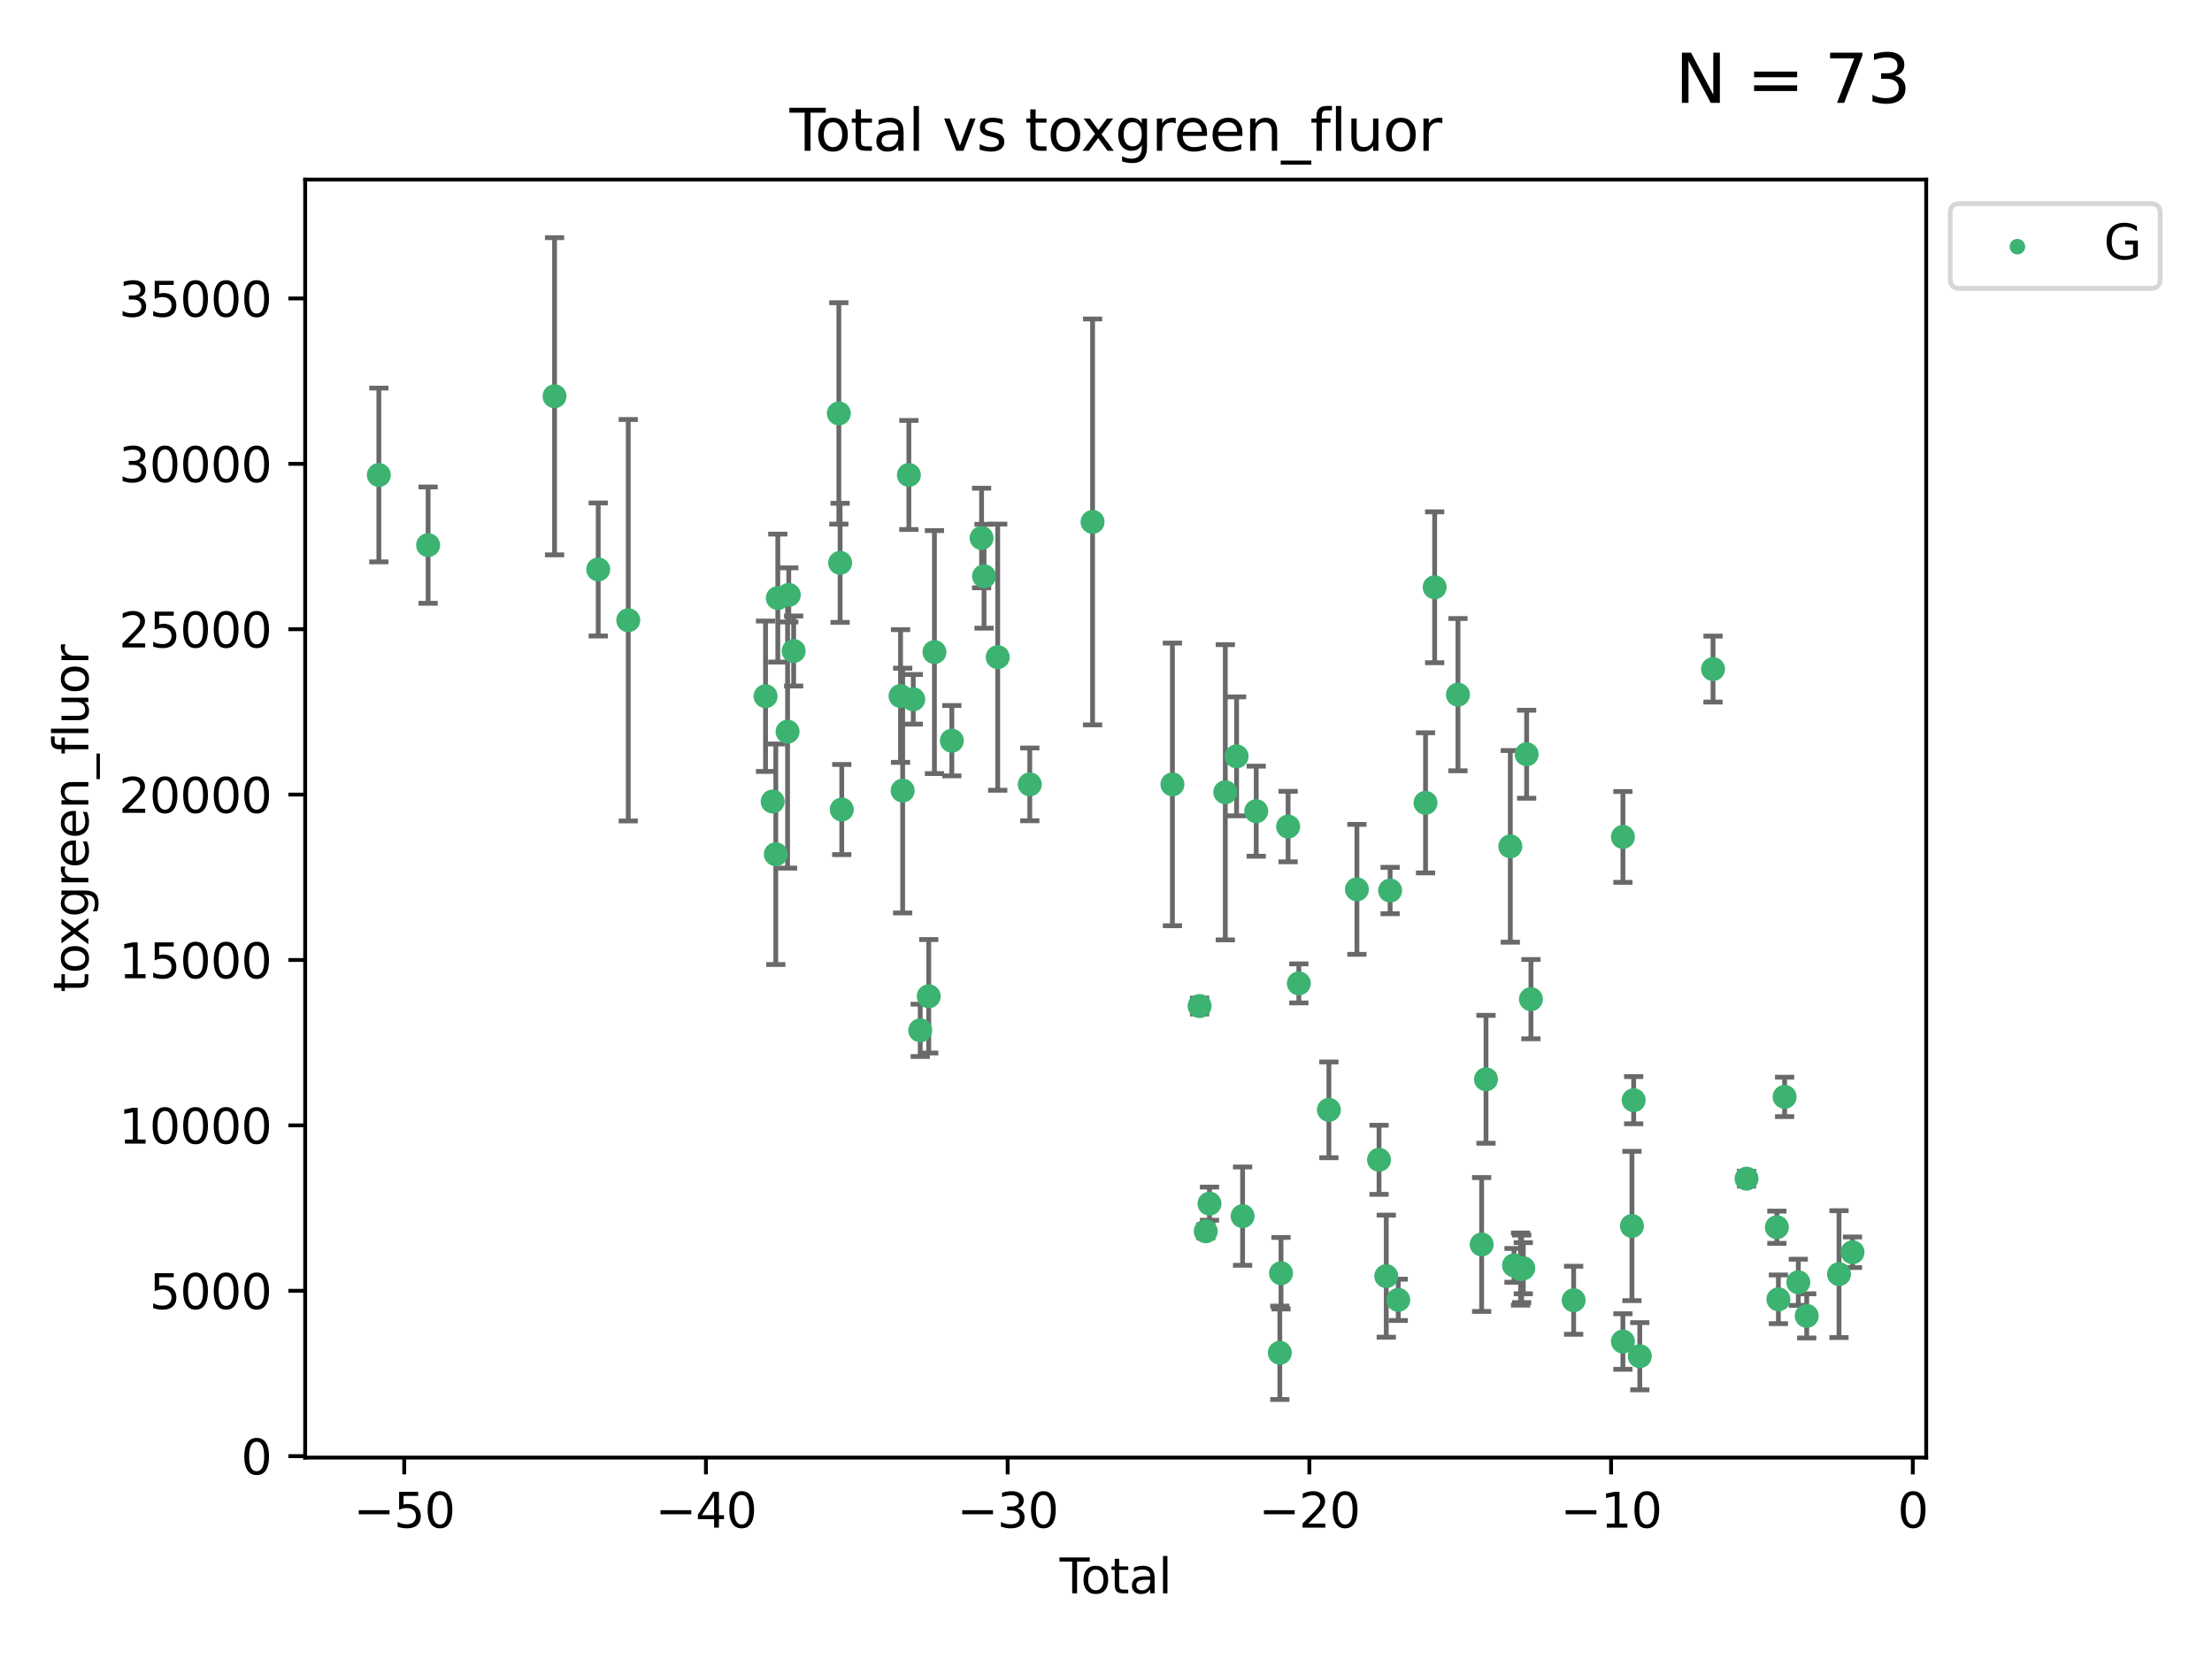 <?xml version="1.0" encoding="utf-8" standalone="no"?>
<!DOCTYPE svg PUBLIC "-//W3C//DTD SVG 1.1//EN"
  "http://www.w3.org/Graphics/SVG/1.1/DTD/svg11.dtd">
<svg xmlns:xlink="http://www.w3.org/1999/xlink" width="460.8pt" height="345.6pt" viewBox="0 0 460.8 345.6" xmlns="http://www.w3.org/2000/svg" version="1.1">
 <defs>
  <style type="text/css">*{stroke-linejoin: round; stroke-linecap: butt}</style>
 </defs>
 <g id="figure_1">
  <g id="patch_1">
   <path d="M 0 345.6 
L 460.8 345.6 
L 460.8 0 
L 0 0 
z
" style="fill: #ffffff"/>
  </g>
  <g id="axes_1">
   <g id="patch_2">
    <path d="M 63.571 303.64 
L 401.26 303.64 
L 401.26 37.411 
L 63.571 37.411 
z
" style="fill: #ffffff"/>
   </g>
   <g id="PathCollection_1">
    <defs>
     <path id="ma6a472dfe5" d="M 0 1.118 
C 0.297 1.118 0.581 1 0.791 0.791 
C 1 0.581 1.118 0.297 1.118 0 
C 1.118 -0.297 1 -0.581 0.791 -0.791 
C 0.581 -1 0.297 -1.118 0 -1.118 
C -0.297 -1.118 -0.581 -1 -0.791 -0.791 
C -1 -0.581 -1.118 -0.297 -1.118 0 
C -1.118 0.297 -1 0.581 -0.791 0.791 
C -0.581 1 -0.297 1.118 0 1.118 
z
" style="stroke: #3cb371"/>
    </defs>
    <g clip-path="url(#paa4b588c20)">
     <use xlink:href="#ma6a472dfe5" x="78.921" y="98.949" style="fill: #3cb371; stroke: #3cb371"/>
     <use xlink:href="#ma6a472dfe5" x="89.183" y="113.56" style="fill: #3cb371; stroke: #3cb371"/>
     <use xlink:href="#ma6a472dfe5" x="115.523" y="82.547" style="fill: #3cb371; stroke: #3cb371"/>
     <use xlink:href="#ma6a472dfe5" x="124.62" y="118.629" style="fill: #3cb371; stroke: #3cb371"/>
     <use xlink:href="#ma6a472dfe5" x="130.877" y="129.208" style="fill: #3cb371; stroke: #3cb371"/>
     <use xlink:href="#ma6a472dfe5" x="159.48" y="145.038" style="fill: #3cb371; stroke: #3cb371"/>
     <use xlink:href="#ma6a472dfe5" x="160.961" y="166.967" style="fill: #3cb371; stroke: #3cb371"/>
     <use xlink:href="#ma6a472dfe5" x="161.613" y="177.955" style="fill: #3cb371; stroke: #3cb371"/>
     <use xlink:href="#ma6a472dfe5" x="162.033" y="124.589" style="fill: #3cb371; stroke: #3cb371"/>
     <use xlink:href="#ma6a472dfe5" x="164.069" y="152.417" style="fill: #3cb371; stroke: #3cb371"/>
     <use xlink:href="#ma6a472dfe5" x="164.316" y="123.926" style="fill: #3cb371; stroke: #3cb371"/>
     <use xlink:href="#ma6a472dfe5" x="165.332" y="135.616" style="fill: #3cb371; stroke: #3cb371"/>
     <use xlink:href="#ma6a472dfe5" x="174.746" y="86.12" style="fill: #3cb371; stroke: #3cb371"/>
     <use xlink:href="#ma6a472dfe5" x="175.011" y="117.25" style="fill: #3cb371; stroke: #3cb371"/>
     <use xlink:href="#ma6a472dfe5" x="175.355" y="168.641" style="fill: #3cb371; stroke: #3cb371"/>
     <use xlink:href="#ma6a472dfe5" x="187.599" y="144.988" style="fill: #3cb371; stroke: #3cb371"/>
     <use xlink:href="#ma6a472dfe5" x="188.042" y="164.694" style="fill: #3cb371; stroke: #3cb371"/>
     <use xlink:href="#ma6a472dfe5" x="189.332" y="98.942" style="fill: #3cb371; stroke: #3cb371"/>
     <use xlink:href="#ma6a472dfe5" x="190.247" y="145.678" style="fill: #3cb371; stroke: #3cb371"/>
     <use xlink:href="#ma6a472dfe5" x="191.7" y="214.641" style="fill: #3cb371; stroke: #3cb371"/>
     <use xlink:href="#ma6a472dfe5" x="193.476" y="207.542" style="fill: #3cb371; stroke: #3cb371"/>
     <use xlink:href="#ma6a472dfe5" x="194.662" y="135.842" style="fill: #3cb371; stroke: #3cb371"/>
     <use xlink:href="#ma6a472dfe5" x="198.283" y="154.301" style="fill: #3cb371; stroke: #3cb371"/>
     <use xlink:href="#ma6a472dfe5" x="204.481" y="112.076" style="fill: #3cb371; stroke: #3cb371"/>
     <use xlink:href="#ma6a472dfe5" x="204.994" y="120.04" style="fill: #3cb371; stroke: #3cb371"/>
     <use xlink:href="#ma6a472dfe5" x="207.843" y="136.898" style="fill: #3cb371; stroke: #3cb371"/>
     <use xlink:href="#ma6a472dfe5" x="214.526" y="163.4" style="fill: #3cb371; stroke: #3cb371"/>
     <use xlink:href="#ma6a472dfe5" x="227.602" y="108.725" style="fill: #3cb371; stroke: #3cb371"/>
     <use xlink:href="#ma6a472dfe5" x="244.237" y="163.404" style="fill: #3cb371; stroke: #3cb371"/>
     <use xlink:href="#ma6a472dfe5" x="249.894" y="209.579" style="fill: #3cb371; stroke: #3cb371"/>
     <use xlink:href="#ma6a472dfe5" x="251.182" y="256.502" style="fill: #3cb371; stroke: #3cb371"/>
     <use xlink:href="#ma6a472dfe5" x="251.956" y="250.742" style="fill: #3cb371; stroke: #3cb371"/>
     <use xlink:href="#ma6a472dfe5" x="255.253" y="165.036" style="fill: #3cb371; stroke: #3cb371"/>
     <use xlink:href="#ma6a472dfe5" x="257.604" y="157.564" style="fill: #3cb371; stroke: #3cb371"/>
     <use xlink:href="#ma6a472dfe5" x="258.855" y="253.341" style="fill: #3cb371; stroke: #3cb371"/>
     <use xlink:href="#ma6a472dfe5" x="261.695" y="168.988" style="fill: #3cb371; stroke: #3cb371"/>
     <use xlink:href="#ma6a472dfe5" x="266.611" y="281.815" style="fill: #3cb371; stroke: #3cb371"/>
     <use xlink:href="#ma6a472dfe5" x="266.857" y="265.235" style="fill: #3cb371; stroke: #3cb371"/>
     <use xlink:href="#ma6a472dfe5" x="268.337" y="172.191" style="fill: #3cb371; stroke: #3cb371"/>
     <use xlink:href="#ma6a472dfe5" x="270.57" y="204.859" style="fill: #3cb371; stroke: #3cb371"/>
     <use xlink:href="#ma6a472dfe5" x="276.833" y="231.2" style="fill: #3cb371; stroke: #3cb371"/>
     <use xlink:href="#ma6a472dfe5" x="282.671" y="185.266" style="fill: #3cb371; stroke: #3cb371"/>
     <use xlink:href="#ma6a472dfe5" x="287.279" y="241.606" style="fill: #3cb371; stroke: #3cb371"/>
     <use xlink:href="#ma6a472dfe5" x="288.785" y="265.843" style="fill: #3cb371; stroke: #3cb371"/>
     <use xlink:href="#ma6a472dfe5" x="289.587" y="185.512" style="fill: #3cb371; stroke: #3cb371"/>
     <use xlink:href="#ma6a472dfe5" x="291.279" y="270.784" style="fill: #3cb371; stroke: #3cb371"/>
     <use xlink:href="#ma6a472dfe5" x="296.964" y="167.246" style="fill: #3cb371; stroke: #3cb371"/>
     <use xlink:href="#ma6a472dfe5" x="298.867" y="122.341" style="fill: #3cb371; stroke: #3cb371"/>
     <use xlink:href="#ma6a472dfe5" x="303.718" y="144.708" style="fill: #3cb371; stroke: #3cb371"/>
     <use xlink:href="#ma6a472dfe5" x="308.655" y="259.25" style="fill: #3cb371; stroke: #3cb371"/>
     <use xlink:href="#ma6a472dfe5" x="309.559" y="224.836" style="fill: #3cb371; stroke: #3cb371"/>
     <use xlink:href="#ma6a472dfe5" x="314.625" y="176.312" style="fill: #3cb371; stroke: #3cb371"/>
     <use xlink:href="#ma6a472dfe5" x="315.396" y="263.6" style="fill: #3cb371; stroke: #3cb371"/>
     <use xlink:href="#ma6a472dfe5" x="316.758" y="264.372" style="fill: #3cb371; stroke: #3cb371"/>
     <use xlink:href="#ma6a472dfe5" x="316.99" y="264.32" style="fill: #3cb371; stroke: #3cb371"/>
     <use xlink:href="#ma6a472dfe5" x="317.326" y="264.19" style="fill: #3cb371; stroke: #3cb371"/>
     <use xlink:href="#ma6a472dfe5" x="318.025" y="157.121" style="fill: #3cb371; stroke: #3cb371"/>
     <use xlink:href="#ma6a472dfe5" x="318.922" y="208.143" style="fill: #3cb371; stroke: #3cb371"/>
     <use xlink:href="#ma6a472dfe5" x="327.82" y="270.867" style="fill: #3cb371; stroke: #3cb371"/>
     <use xlink:href="#ma6a472dfe5" x="338.078" y="279.463" style="fill: #3cb371; stroke: #3cb371"/>
     <use xlink:href="#ma6a472dfe5" x="338.082" y="174.348" style="fill: #3cb371; stroke: #3cb371"/>
     <use xlink:href="#ma6a472dfe5" x="339.964" y="255.393" style="fill: #3cb371; stroke: #3cb371"/>
     <use xlink:href="#ma6a472dfe5" x="340.322" y="229.191" style="fill: #3cb371; stroke: #3cb371"/>
     <use xlink:href="#ma6a472dfe5" x="341.6" y="282.526" style="fill: #3cb371; stroke: #3cb371"/>
     <use xlink:href="#ma6a472dfe5" x="356.856" y="139.382" style="fill: #3cb371; stroke: #3cb371"/>
     <use xlink:href="#ma6a472dfe5" x="363.84" y="245.536" style="fill: #3cb371; stroke: #3cb371"/>
     <use xlink:href="#ma6a472dfe5" x="370.156" y="255.656" style="fill: #3cb371; stroke: #3cb371"/>
     <use xlink:href="#ma6a472dfe5" x="370.471" y="270.67" style="fill: #3cb371; stroke: #3cb371"/>
     <use xlink:href="#ma6a472dfe5" x="371.768" y="228.499" style="fill: #3cb371; stroke: #3cb371"/>
     <use xlink:href="#ma6a472dfe5" x="374.62" y="267.13" style="fill: #3cb371; stroke: #3cb371"/>
     <use xlink:href="#ma6a472dfe5" x="376.37" y="274.123" style="fill: #3cb371; stroke: #3cb371"/>
     <use xlink:href="#ma6a472dfe5" x="383.098" y="265.424" style="fill: #3cb371; stroke: #3cb371"/>
     <use xlink:href="#ma6a472dfe5" x="385.911" y="260.867" style="fill: #3cb371; stroke: #3cb371"/>
    </g>
   </g>
   <g id="matplotlib.axis_1">
    <g id="xtick_1">
     <g id="line2d_1">
      <defs>
       <path id="m37538dc071" d="M 0 0 
L 0 3.5 
" style="stroke: #000000; stroke-width: 0.8"/>
      </defs>
      <g>
       <use xlink:href="#m37538dc071" x="84.21" y="303.64" style="stroke: #000000; stroke-width: 0.8"/>
      </g>
     </g>
     <g id="text_1">
      <!-- −50 -->
      <g transform="translate(73.658 318.238)scale(0.1 -0.1)">
       <defs>
        <path id="DejaVuSans-2212" d="M 678 2272 
L 4684 2272 
L 4684 1741 
L 678 1741 
L 678 2272 
z
" transform="scale(0.016)"/>
        <path id="DejaVuSans-35" d="M 691 4666 
L 3169 4666 
L 3169 4134 
L 1269 4134 
L 1269 2991 
Q 1406 3038 1543 3061 
Q 1681 3084 1819 3084 
Q 2600 3084 3056 2656 
Q 3513 2228 3513 1497 
Q 3513 744 3044 326 
Q 2575 -91 1722 -91 
Q 1428 -91 1123 -41 
Q 819 9 494 109 
L 494 744 
Q 775 591 1075 516 
Q 1375 441 1709 441 
Q 2250 441 2565 725 
Q 2881 1009 2881 1497 
Q 2881 1984 2565 2268 
Q 2250 2553 1709 2553 
Q 1456 2553 1204 2497 
Q 953 2441 691 2322 
L 691 4666 
z
" transform="scale(0.016)"/>
        <path id="DejaVuSans-30" d="M 2034 4250 
Q 1547 4250 1301 3770 
Q 1056 3291 1056 2328 
Q 1056 1369 1301 889 
Q 1547 409 2034 409 
Q 2525 409 2770 889 
Q 3016 1369 3016 2328 
Q 3016 3291 2770 3770 
Q 2525 4250 2034 4250 
z
M 2034 4750 
Q 2819 4750 3233 4129 
Q 3647 3509 3647 2328 
Q 3647 1150 3233 529 
Q 2819 -91 2034 -91 
Q 1250 -91 836 529 
Q 422 1150 422 2328 
Q 422 3509 836 4129 
Q 1250 4750 2034 4750 
z
" transform="scale(0.016)"/>
       </defs>
       <use xlink:href="#DejaVuSans-2212"/>
       <use xlink:href="#DejaVuSans-35" x="83.789"/>
       <use xlink:href="#DejaVuSans-30" x="147.412"/>
      </g>
     </g>
    </g>
    <g id="xtick_2">
     <g id="line2d_2">
      <g>
       <use xlink:href="#m37538dc071" x="147.062" y="303.64" style="stroke: #000000; stroke-width: 0.8"/>
      </g>
     </g>
     <g id="text_2">
      <!-- −40 -->
      <g transform="translate(136.51 318.238)scale(0.1 -0.1)">
       <defs>
        <path id="DejaVuSans-34" d="M 2419 4116 
L 825 1625 
L 2419 1625 
L 2419 4116 
z
M 2253 4666 
L 3047 4666 
L 3047 1625 
L 3713 1625 
L 3713 1100 
L 3047 1100 
L 3047 0 
L 2419 0 
L 2419 1100 
L 313 1100 
L 313 1709 
L 2253 4666 
z
" transform="scale(0.016)"/>
       </defs>
       <use xlink:href="#DejaVuSans-2212"/>
       <use xlink:href="#DejaVuSans-34" x="83.789"/>
       <use xlink:href="#DejaVuSans-30" x="147.412"/>
      </g>
     </g>
    </g>
    <g id="xtick_3">
     <g id="line2d_3">
      <g>
       <use xlink:href="#m37538dc071" x="209.914" y="303.64" style="stroke: #000000; stroke-width: 0.8"/>
      </g>
     </g>
     <g id="text_3">
      <!-- −30 -->
      <g transform="translate(199.362 318.238)scale(0.1 -0.1)">
       <defs>
        <path id="DejaVuSans-33" d="M 2597 2516 
Q 3050 2419 3304 2112 
Q 3559 1806 3559 1356 
Q 3559 666 3084 287 
Q 2609 -91 1734 -91 
Q 1441 -91 1130 -33 
Q 819 25 488 141 
L 488 750 
Q 750 597 1062 519 
Q 1375 441 1716 441 
Q 2309 441 2620 675 
Q 2931 909 2931 1356 
Q 2931 1769 2642 2001 
Q 2353 2234 1838 2234 
L 1294 2234 
L 1294 2753 
L 1863 2753 
Q 2328 2753 2575 2939 
Q 2822 3125 2822 3475 
Q 2822 3834 2567 4026 
Q 2313 4219 1838 4219 
Q 1578 4219 1281 4162 
Q 984 4106 628 3988 
L 628 4550 
Q 988 4650 1302 4700 
Q 1616 4750 1894 4750 
Q 2613 4750 3031 4423 
Q 3450 4097 3450 3541 
Q 3450 3153 3228 2886 
Q 3006 2619 2597 2516 
z
" transform="scale(0.016)"/>
       </defs>
       <use xlink:href="#DejaVuSans-2212"/>
       <use xlink:href="#DejaVuSans-33" x="83.789"/>
       <use xlink:href="#DejaVuSans-30" x="147.412"/>
      </g>
     </g>
    </g>
    <g id="xtick_4">
     <g id="line2d_4">
      <g>
       <use xlink:href="#m37538dc071" x="272.766" y="303.64" style="stroke: #000000; stroke-width: 0.8"/>
      </g>
     </g>
     <g id="text_4">
      <!-- −20 -->
      <g transform="translate(262.214 318.238)scale(0.1 -0.1)">
       <defs>
        <path id="DejaVuSans-32" d="M 1228 531 
L 3431 531 
L 3431 0 
L 469 0 
L 469 531 
Q 828 903 1448 1529 
Q 2069 2156 2228 2338 
Q 2531 2678 2651 2914 
Q 2772 3150 2772 3378 
Q 2772 3750 2511 3984 
Q 2250 4219 1831 4219 
Q 1534 4219 1204 4116 
Q 875 4013 500 3803 
L 500 4441 
Q 881 4594 1212 4672 
Q 1544 4750 1819 4750 
Q 2544 4750 2975 4387 
Q 3406 4025 3406 3419 
Q 3406 3131 3298 2873 
Q 3191 2616 2906 2266 
Q 2828 2175 2409 1742 
Q 1991 1309 1228 531 
z
" transform="scale(0.016)"/>
       </defs>
       <use xlink:href="#DejaVuSans-2212"/>
       <use xlink:href="#DejaVuSans-32" x="83.789"/>
       <use xlink:href="#DejaVuSans-30" x="147.412"/>
      </g>
     </g>
    </g>
    <g id="xtick_5">
     <g id="line2d_5">
      <g>
       <use xlink:href="#m37538dc071" x="335.618" y="303.64" style="stroke: #000000; stroke-width: 0.8"/>
      </g>
     </g>
     <g id="text_5">
      <!-- −10 -->
      <g transform="translate(325.066 318.238)scale(0.1 -0.1)">
       <defs>
        <path id="DejaVuSans-31" d="M 794 531 
L 1825 531 
L 1825 4091 
L 703 3866 
L 703 4441 
L 1819 4666 
L 2450 4666 
L 2450 531 
L 3481 531 
L 3481 0 
L 794 0 
L 794 531 
z
" transform="scale(0.016)"/>
       </defs>
       <use xlink:href="#DejaVuSans-2212"/>
       <use xlink:href="#DejaVuSans-31" x="83.789"/>
       <use xlink:href="#DejaVuSans-30" x="147.412"/>
      </g>
     </g>
    </g>
    <g id="xtick_6">
     <g id="line2d_6">
      <g>
       <use xlink:href="#m37538dc071" x="398.47" y="303.64" style="stroke: #000000; stroke-width: 0.8"/>
      </g>
     </g>
     <g id="text_6">
      <!-- 0 -->
      <g transform="translate(395.289 318.238)scale(0.1 -0.1)">
       <use xlink:href="#DejaVuSans-30"/>
      </g>
     </g>
    </g>
    <g id="text_7">
     <!-- Total -->
     <g transform="translate(220.739 331.917)scale(0.1 -0.1)">
      <defs>
       <path id="DejaVuSans-54" d="M -19 4666 
L 3928 4666 
L 3928 4134 
L 2272 4134 
L 2272 0 
L 1638 0 
L 1638 4134 
L -19 4134 
L -19 4666 
z
" transform="scale(0.016)"/>
       <path id="DejaVuSans-6f" d="M 1959 3097 
Q 1497 3097 1228 2736 
Q 959 2375 959 1747 
Q 959 1119 1226 758 
Q 1494 397 1959 397 
Q 2419 397 2687 759 
Q 2956 1122 2956 1747 
Q 2956 2369 2687 2733 
Q 2419 3097 1959 3097 
z
M 1959 3584 
Q 2709 3584 3137 3096 
Q 3566 2609 3566 1747 
Q 3566 888 3137 398 
Q 2709 -91 1959 -91 
Q 1206 -91 779 398 
Q 353 888 353 1747 
Q 353 2609 779 3096 
Q 1206 3584 1959 3584 
z
" transform="scale(0.016)"/>
       <path id="DejaVuSans-74" d="M 1172 4494 
L 1172 3500 
L 2356 3500 
L 2356 3053 
L 1172 3053 
L 1172 1153 
Q 1172 725 1289 603 
Q 1406 481 1766 481 
L 2356 481 
L 2356 0 
L 1766 0 
Q 1100 0 847 248 
Q 594 497 594 1153 
L 594 3053 
L 172 3053 
L 172 3500 
L 594 3500 
L 594 4494 
L 1172 4494 
z
" transform="scale(0.016)"/>
       <path id="DejaVuSans-61" d="M 2194 1759 
Q 1497 1759 1228 1600 
Q 959 1441 959 1056 
Q 959 750 1161 570 
Q 1363 391 1709 391 
Q 2188 391 2477 730 
Q 2766 1069 2766 1631 
L 2766 1759 
L 2194 1759 
z
M 3341 1997 
L 3341 0 
L 2766 0 
L 2766 531 
Q 2569 213 2275 61 
Q 1981 -91 1556 -91 
Q 1019 -91 701 211 
Q 384 513 384 1019 
Q 384 1609 779 1909 
Q 1175 2209 1959 2209 
L 2766 2209 
L 2766 2266 
Q 2766 2663 2505 2880 
Q 2244 3097 1772 3097 
Q 1472 3097 1187 3025 
Q 903 2953 641 2809 
L 641 3341 
Q 956 3463 1253 3523 
Q 1550 3584 1831 3584 
Q 2591 3584 2966 3190 
Q 3341 2797 3341 1997 
z
" transform="scale(0.016)"/>
       <path id="DejaVuSans-6c" d="M 603 4863 
L 1178 4863 
L 1178 0 
L 603 0 
L 603 4863 
z
" transform="scale(0.016)"/>
      </defs>
      <use xlink:href="#DejaVuSans-54"/>
      <use xlink:href="#DejaVuSans-6f" x="44.084"/>
      <use xlink:href="#DejaVuSans-74" x="105.266"/>
      <use xlink:href="#DejaVuSans-61" x="144.475"/>
      <use xlink:href="#DejaVuSans-6c" x="205.754"/>
     </g>
    </g>
   </g>
   <g id="matplotlib.axis_2">
    <g id="ytick_1">
     <g id="line2d_7">
      <defs>
       <path id="m9eed3df2b0" d="M 0 0 
L -3.5 0 
" style="stroke: #000000; stroke-width: 0.8"/>
      </defs>
      <g>
       <use xlink:href="#m9eed3df2b0" x="63.571" y="303.341" style="stroke: #000000; stroke-width: 0.8"/>
      </g>
     </g>
     <g id="text_8">
      <!-- 0 -->
      <g transform="translate(50.209 307.14)scale(0.1 -0.1)">
       <use xlink:href="#DejaVuSans-30"/>
      </g>
     </g>
    </g>
    <g id="ytick_2">
     <g id="line2d_8">
      <g>
       <use xlink:href="#m9eed3df2b0" x="63.571" y="268.888" style="stroke: #000000; stroke-width: 0.8"/>
      </g>
     </g>
     <g id="text_9">
      <!-- 5000 -->
      <g transform="translate(31.121 272.688)scale(0.1 -0.1)">
       <use xlink:href="#DejaVuSans-35"/>
       <use xlink:href="#DejaVuSans-30" x="63.623"/>
       <use xlink:href="#DejaVuSans-30" x="127.246"/>
       <use xlink:href="#DejaVuSans-30" x="190.869"/>
      </g>
     </g>
    </g>
    <g id="ytick_3">
     <g id="line2d_9">
      <g>
       <use xlink:href="#m9eed3df2b0" x="63.571" y="234.435" style="stroke: #000000; stroke-width: 0.8"/>
      </g>
     </g>
     <g id="text_10">
      <!-- 10000 -->
      <g transform="translate(24.759 238.235)scale(0.1 -0.1)">
       <use xlink:href="#DejaVuSans-31"/>
       <use xlink:href="#DejaVuSans-30" x="63.623"/>
       <use xlink:href="#DejaVuSans-30" x="127.246"/>
       <use xlink:href="#DejaVuSans-30" x="190.869"/>
       <use xlink:href="#DejaVuSans-30" x="254.492"/>
      </g>
     </g>
    </g>
    <g id="ytick_4">
     <g id="line2d_10">
      <g>
       <use xlink:href="#m9eed3df2b0" x="63.571" y="199.983" style="stroke: #000000; stroke-width: 0.8"/>
      </g>
     </g>
     <g id="text_11">
      <!-- 15000 -->
      <g transform="translate(24.759 203.782)scale(0.1 -0.1)">
       <use xlink:href="#DejaVuSans-31"/>
       <use xlink:href="#DejaVuSans-35" x="63.623"/>
       <use xlink:href="#DejaVuSans-30" x="127.246"/>
       <use xlink:href="#DejaVuSans-30" x="190.869"/>
       <use xlink:href="#DejaVuSans-30" x="254.492"/>
      </g>
     </g>
    </g>
    <g id="ytick_5">
     <g id="line2d_11">
      <g>
       <use xlink:href="#m9eed3df2b0" x="63.571" y="165.53" style="stroke: #000000; stroke-width: 0.8"/>
      </g>
     </g>
     <g id="text_12">
      <!-- 20000 -->
      <g transform="translate(24.759 169.329)scale(0.1 -0.1)">
       <use xlink:href="#DejaVuSans-32"/>
       <use xlink:href="#DejaVuSans-30" x="63.623"/>
       <use xlink:href="#DejaVuSans-30" x="127.246"/>
       <use xlink:href="#DejaVuSans-30" x="190.869"/>
       <use xlink:href="#DejaVuSans-30" x="254.492"/>
      </g>
     </g>
    </g>
    <g id="ytick_6">
     <g id="line2d_12">
      <g>
       <use xlink:href="#m9eed3df2b0" x="63.571" y="131.077" style="stroke: #000000; stroke-width: 0.8"/>
      </g>
     </g>
     <g id="text_13">
      <!-- 25000 -->
      <g transform="translate(24.759 134.876)scale(0.1 -0.1)">
       <use xlink:href="#DejaVuSans-32"/>
       <use xlink:href="#DejaVuSans-35" x="63.623"/>
       <use xlink:href="#DejaVuSans-30" x="127.246"/>
       <use xlink:href="#DejaVuSans-30" x="190.869"/>
       <use xlink:href="#DejaVuSans-30" x="254.492"/>
      </g>
     </g>
    </g>
    <g id="ytick_7">
     <g id="line2d_13">
      <g>
       <use xlink:href="#m9eed3df2b0" x="63.571" y="96.624" style="stroke: #000000; stroke-width: 0.8"/>
      </g>
     </g>
     <g id="text_14">
      <!-- 30000 -->
      <g transform="translate(24.759 100.423)scale(0.1 -0.1)">
       <use xlink:href="#DejaVuSans-33"/>
       <use xlink:href="#DejaVuSans-30" x="63.623"/>
       <use xlink:href="#DejaVuSans-30" x="127.246"/>
       <use xlink:href="#DejaVuSans-30" x="190.869"/>
       <use xlink:href="#DejaVuSans-30" x="254.492"/>
      </g>
     </g>
    </g>
    <g id="ytick_8">
     <g id="line2d_14">
      <g>
       <use xlink:href="#m9eed3df2b0" x="63.571" y="62.171" style="stroke: #000000; stroke-width: 0.8"/>
      </g>
     </g>
     <g id="text_15">
      <!-- 35000 -->
      <g transform="translate(24.759 65.97)scale(0.1 -0.1)">
       <use xlink:href="#DejaVuSans-33"/>
       <use xlink:href="#DejaVuSans-35" x="63.623"/>
       <use xlink:href="#DejaVuSans-30" x="127.246"/>
       <use xlink:href="#DejaVuSans-30" x="190.869"/>
       <use xlink:href="#DejaVuSans-30" x="254.492"/>
      </g>
     </g>
    </g>
    <g id="text_16">
     <!-- toxgreen_fluor -->
     <g transform="translate(18.401 206.72)rotate(-90)scale(0.1 -0.1)">
      <defs>
       <path id="DejaVuSans-78" d="M 3513 3500 
L 2247 1797 
L 3578 0 
L 2900 0 
L 1881 1375 
L 863 0 
L 184 0 
L 1544 1831 
L 300 3500 
L 978 3500 
L 1906 2253 
L 2834 3500 
L 3513 3500 
z
" transform="scale(0.016)"/>
       <path id="DejaVuSans-67" d="M 2906 1791 
Q 2906 2416 2648 2759 
Q 2391 3103 1925 3103 
Q 1463 3103 1205 2759 
Q 947 2416 947 1791 
Q 947 1169 1205 825 
Q 1463 481 1925 481 
Q 2391 481 2648 825 
Q 2906 1169 2906 1791 
z
M 3481 434 
Q 3481 -459 3084 -895 
Q 2688 -1331 1869 -1331 
Q 1566 -1331 1297 -1286 
Q 1028 -1241 775 -1147 
L 775 -588 
Q 1028 -725 1275 -790 
Q 1522 -856 1778 -856 
Q 2344 -856 2625 -561 
Q 2906 -266 2906 331 
L 2906 616 
Q 2728 306 2450 153 
Q 2172 0 1784 0 
Q 1141 0 747 490 
Q 353 981 353 1791 
Q 353 2603 747 3093 
Q 1141 3584 1784 3584 
Q 2172 3584 2450 3431 
Q 2728 3278 2906 2969 
L 2906 3500 
L 3481 3500 
L 3481 434 
z
" transform="scale(0.016)"/>
       <path id="DejaVuSans-72" d="M 2631 2963 
Q 2534 3019 2420 3045 
Q 2306 3072 2169 3072 
Q 1681 3072 1420 2755 
Q 1159 2438 1159 1844 
L 1159 0 
L 581 0 
L 581 3500 
L 1159 3500 
L 1159 2956 
Q 1341 3275 1631 3429 
Q 1922 3584 2338 3584 
Q 2397 3584 2469 3576 
Q 2541 3569 2628 3553 
L 2631 2963 
z
" transform="scale(0.016)"/>
       <path id="DejaVuSans-65" d="M 3597 1894 
L 3597 1613 
L 953 1613 
Q 991 1019 1311 708 
Q 1631 397 2203 397 
Q 2534 397 2845 478 
Q 3156 559 3463 722 
L 3463 178 
Q 3153 47 2828 -22 
Q 2503 -91 2169 -91 
Q 1331 -91 842 396 
Q 353 884 353 1716 
Q 353 2575 817 3079 
Q 1281 3584 2069 3584 
Q 2775 3584 3186 3129 
Q 3597 2675 3597 1894 
z
M 3022 2063 
Q 3016 2534 2758 2815 
Q 2500 3097 2075 3097 
Q 1594 3097 1305 2825 
Q 1016 2553 972 2059 
L 3022 2063 
z
" transform="scale(0.016)"/>
       <path id="DejaVuSans-6e" d="M 3513 2113 
L 3513 0 
L 2938 0 
L 2938 2094 
Q 2938 2591 2744 2837 
Q 2550 3084 2163 3084 
Q 1697 3084 1428 2787 
Q 1159 2491 1159 1978 
L 1159 0 
L 581 0 
L 581 3500 
L 1159 3500 
L 1159 2956 
Q 1366 3272 1645 3428 
Q 1925 3584 2291 3584 
Q 2894 3584 3203 3211 
Q 3513 2838 3513 2113 
z
" transform="scale(0.016)"/>
       <path id="DejaVuSans-5f" d="M 3263 -1063 
L 3263 -1509 
L -63 -1509 
L -63 -1063 
L 3263 -1063 
z
" transform="scale(0.016)"/>
       <path id="DejaVuSans-66" d="M 2375 4863 
L 2375 4384 
L 1825 4384 
Q 1516 4384 1395 4259 
Q 1275 4134 1275 3809 
L 1275 3500 
L 2222 3500 
L 2222 3053 
L 1275 3053 
L 1275 0 
L 697 0 
L 697 3053 
L 147 3053 
L 147 3500 
L 697 3500 
L 697 3744 
Q 697 4328 969 4595 
Q 1241 4863 1831 4863 
L 2375 4863 
z
" transform="scale(0.016)"/>
       <path id="DejaVuSans-75" d="M 544 1381 
L 544 3500 
L 1119 3500 
L 1119 1403 
Q 1119 906 1312 657 
Q 1506 409 1894 409 
Q 2359 409 2629 706 
Q 2900 1003 2900 1516 
L 2900 3500 
L 3475 3500 
L 3475 0 
L 2900 0 
L 2900 538 
Q 2691 219 2414 64 
Q 2138 -91 1772 -91 
Q 1169 -91 856 284 
Q 544 659 544 1381 
z
M 1991 3584 
L 1991 3584 
z
" transform="scale(0.016)"/>
      </defs>
      <use xlink:href="#DejaVuSans-74"/>
      <use xlink:href="#DejaVuSans-6f" x="39.209"/>
      <use xlink:href="#DejaVuSans-78" x="97.266"/>
      <use xlink:href="#DejaVuSans-67" x="156.445"/>
      <use xlink:href="#DejaVuSans-72" x="219.922"/>
      <use xlink:href="#DejaVuSans-65" x="258.785"/>
      <use xlink:href="#DejaVuSans-65" x="320.309"/>
      <use xlink:href="#DejaVuSans-6e" x="381.832"/>
      <use xlink:href="#DejaVuSans-5f" x="445.211"/>
      <use xlink:href="#DejaVuSans-66" x="495.211"/>
      <use xlink:href="#DejaVuSans-6c" x="530.416"/>
      <use xlink:href="#DejaVuSans-75" x="558.199"/>
      <use xlink:href="#DejaVuSans-6f" x="621.578"/>
      <use xlink:href="#DejaVuSans-72" x="682.76"/>
     </g>
    </g>
   </g>
   <g id="LineCollection_1">
    <path d="M 78.921 117.052 
L 78.921 80.847 
" clip-path="url(#paa4b588c20)" style="fill: none; stroke: #696969"/>
    <path d="M 89.183 125.678 
L 89.183 101.441 
" clip-path="url(#paa4b588c20)" style="fill: none; stroke: #696969"/>
    <path d="M 115.523 115.582 
L 115.523 49.513 
" clip-path="url(#paa4b588c20)" style="fill: none; stroke: #696969"/>
    <path d="M 124.62 132.488 
L 124.62 104.77 
" clip-path="url(#paa4b588c20)" style="fill: none; stroke: #696969"/>
    <path d="M 130.877 171.022 
L 130.877 87.393 
" clip-path="url(#paa4b588c20)" style="fill: none; stroke: #696969"/>
    <path d="M 159.48 160.703 
L 159.48 129.373 
" clip-path="url(#paa4b588c20)" style="fill: none; stroke: #696969"/>
    <path d="M 160.961 167.437 
L 160.961 166.496 
" clip-path="url(#paa4b588c20)" style="fill: none; stroke: #696969"/>
    <path d="M 161.613 200.926 
L 161.613 154.985 
" clip-path="url(#paa4b588c20)" style="fill: none; stroke: #696969"/>
    <path d="M 162.033 137.919 
L 162.033 111.259 
" clip-path="url(#paa4b588c20)" style="fill: none; stroke: #696969"/>
    <path d="M 164.069 180.843 
L 164.069 123.991 
" clip-path="url(#paa4b588c20)" style="fill: none; stroke: #696969"/>
    <path d="M 164.316 129.559 
L 164.316 118.293 
" clip-path="url(#paa4b588c20)" style="fill: none; stroke: #696969"/>
    <path d="M 165.332 142.911 
L 165.332 128.322 
" clip-path="url(#paa4b588c20)" style="fill: none; stroke: #696969"/>
    <path d="M 174.746 109.179 
L 174.746 63.061 
" clip-path="url(#paa4b588c20)" style="fill: none; stroke: #696969"/>
    <path d="M 175.011 129.66 
L 175.011 104.841 
" clip-path="url(#paa4b588c20)" style="fill: none; stroke: #696969"/>
    <path d="M 175.355 178.03 
L 175.355 159.253 
" clip-path="url(#paa4b588c20)" style="fill: none; stroke: #696969"/>
    <path d="M 187.599 158.809 
L 187.599 131.167 
" clip-path="url(#paa4b588c20)" style="fill: none; stroke: #696969"/>
    <path d="M 188.042 190.191 
L 188.042 139.197 
" clip-path="url(#paa4b588c20)" style="fill: none; stroke: #696969"/>
    <path d="M 189.332 110.304 
L 189.332 87.58 
" clip-path="url(#paa4b588c20)" style="fill: none; stroke: #696969"/>
    <path d="M 190.247 150.848 
L 190.247 140.508 
" clip-path="url(#paa4b588c20)" style="fill: none; stroke: #696969"/>
    <path d="M 191.7 220.083 
L 191.7 209.199 
" clip-path="url(#paa4b588c20)" style="fill: none; stroke: #696969"/>
    <path d="M 193.476 219.359 
L 193.476 195.724 
" clip-path="url(#paa4b588c20)" style="fill: none; stroke: #696969"/>
    <path d="M 194.662 161.155 
L 194.662 110.529 
" clip-path="url(#paa4b588c20)" style="fill: none; stroke: #696969"/>
    <path d="M 198.283 161.633 
L 198.283 146.968 
" clip-path="url(#paa4b588c20)" style="fill: none; stroke: #696969"/>
    <path d="M 204.481 122.449 
L 204.481 101.704 
" clip-path="url(#paa4b588c20)" style="fill: none; stroke: #696969"/>
    <path d="M 204.994 130.858 
L 204.994 109.223 
" clip-path="url(#paa4b588c20)" style="fill: none; stroke: #696969"/>
    <path d="M 207.843 164.624 
L 207.843 109.172 
" clip-path="url(#paa4b588c20)" style="fill: none; stroke: #696969"/>
    <path d="M 214.526 170.979 
L 214.526 155.822 
" clip-path="url(#paa4b588c20)" style="fill: none; stroke: #696969"/>
    <path d="M 227.602 151.003 
L 227.602 66.447 
" clip-path="url(#paa4b588c20)" style="fill: none; stroke: #696969"/>
    <path d="M 244.237 192.846 
L 244.237 133.962 
" clip-path="url(#paa4b588c20)" style="fill: none; stroke: #696969"/>
    <path d="M 249.894 211.232 
L 249.894 207.925 
" clip-path="url(#paa4b588c20)" style="fill: none; stroke: #696969"/>
    <path d="M 251.182 257.861 
L 251.182 255.144 
" clip-path="url(#paa4b588c20)" style="fill: none; stroke: #696969"/>
    <path d="M 251.956 254.192 
L 251.956 247.291 
" clip-path="url(#paa4b588c20)" style="fill: none; stroke: #696969"/>
    <path d="M 255.253 195.787 
L 255.253 134.286 
" clip-path="url(#paa4b588c20)" style="fill: none; stroke: #696969"/>
    <path d="M 257.604 169.952 
L 257.604 145.176 
" clip-path="url(#paa4b588c20)" style="fill: none; stroke: #696969"/>
    <path d="M 258.855 263.582 
L 258.855 243.101 
" clip-path="url(#paa4b588c20)" style="fill: none; stroke: #696969"/>
    <path d="M 261.695 178.369 
L 261.695 159.606 
" clip-path="url(#paa4b588c20)" style="fill: none; stroke: #696969"/>
    <path d="M 266.611 291.539 
L 266.611 272.091 
" clip-path="url(#paa4b588c20)" style="fill: none; stroke: #696969"/>
    <path d="M 266.857 272.685 
L 266.857 257.785 
" clip-path="url(#paa4b588c20)" style="fill: none; stroke: #696969"/>
    <path d="M 268.337 179.533 
L 268.337 164.848 
" clip-path="url(#paa4b588c20)" style="fill: none; stroke: #696969"/>
    <path d="M 270.57 208.927 
L 270.57 200.791 
" clip-path="url(#paa4b588c20)" style="fill: none; stroke: #696969"/>
    <path d="M 276.833 241.175 
L 276.833 221.225 
" clip-path="url(#paa4b588c20)" style="fill: none; stroke: #696969"/>
    <path d="M 282.671 198.799 
L 282.671 171.734 
" clip-path="url(#paa4b588c20)" style="fill: none; stroke: #696969"/>
    <path d="M 287.279 248.801 
L 287.279 234.411 
" clip-path="url(#paa4b588c20)" style="fill: none; stroke: #696969"/>
    <path d="M 288.785 278.556 
L 288.785 253.131 
" clip-path="url(#paa4b588c20)" style="fill: none; stroke: #696969"/>
    <path d="M 289.587 190.339 
L 289.587 180.685 
" clip-path="url(#paa4b588c20)" style="fill: none; stroke: #696969"/>
    <path d="M 291.279 275.089 
L 291.279 266.479 
" clip-path="url(#paa4b588c20)" style="fill: none; stroke: #696969"/>
    <path d="M 296.964 181.841 
L 296.964 152.651 
" clip-path="url(#paa4b588c20)" style="fill: none; stroke: #696969"/>
    <path d="M 298.867 138.056 
L 298.867 106.625 
" clip-path="url(#paa4b588c20)" style="fill: none; stroke: #696969"/>
    <path d="M 303.718 160.567 
L 303.718 128.848 
" clip-path="url(#paa4b588c20)" style="fill: none; stroke: #696969"/>
    <path d="M 308.655 273.195 
L 308.655 245.306 
" clip-path="url(#paa4b588c20)" style="fill: none; stroke: #696969"/>
    <path d="M 309.559 238.16 
L 309.559 211.512 
" clip-path="url(#paa4b588c20)" style="fill: none; stroke: #696969"/>
    <path d="M 314.625 196.278 
L 314.625 156.347 
" clip-path="url(#paa4b588c20)" style="fill: none; stroke: #696969"/>
    <path d="M 315.396 267.116 
L 315.396 260.083 
" clip-path="url(#paa4b588c20)" style="fill: none; stroke: #696969"/>
    <path d="M 316.758 271.89 
L 316.758 256.854 
" clip-path="url(#paa4b588c20)" style="fill: none; stroke: #696969"/>
    <path d="M 316.99 271.354 
L 316.99 257.285 
" clip-path="url(#paa4b588c20)" style="fill: none; stroke: #696969"/>
    <path d="M 317.326 269.512 
L 317.326 258.869 
" clip-path="url(#paa4b588c20)" style="fill: none; stroke: #696969"/>
    <path d="M 318.025 166.29 
L 318.025 147.952 
" clip-path="url(#paa4b588c20)" style="fill: none; stroke: #696969"/>
    <path d="M 318.922 216.401 
L 318.922 199.886 
" clip-path="url(#paa4b588c20)" style="fill: none; stroke: #696969"/>
    <path d="M 327.82 277.956 
L 327.82 263.777 
" clip-path="url(#paa4b588c20)" style="fill: none; stroke: #696969"/>
    <path d="M 338.078 285.25 
L 338.078 273.676 
" clip-path="url(#paa4b588c20)" style="fill: none; stroke: #696969"/>
    <path d="M 338.082 183.813 
L 338.082 164.883 
" clip-path="url(#paa4b588c20)" style="fill: none; stroke: #696969"/>
    <path d="M 339.964 270.946 
L 339.964 239.84 
" clip-path="url(#paa4b588c20)" style="fill: none; stroke: #696969"/>
    <path d="M 340.322 234.109 
L 340.322 224.273 
" clip-path="url(#paa4b588c20)" style="fill: none; stroke: #696969"/>
    <path d="M 341.6 289.528 
L 341.6 275.525 
" clip-path="url(#paa4b588c20)" style="fill: none; stroke: #696969"/>
    <path d="M 356.856 146.252 
L 356.856 132.513 
" clip-path="url(#paa4b588c20)" style="fill: none; stroke: #696969"/>
    <path d="M 363.84 247.075 
L 363.84 243.996 
" clip-path="url(#paa4b588c20)" style="fill: none; stroke: #696969"/>
    <path d="M 370.156 259.015 
L 370.156 252.296 
" clip-path="url(#paa4b588c20)" style="fill: none; stroke: #696969"/>
    <path d="M 370.471 275.738 
L 370.471 265.602 
" clip-path="url(#paa4b588c20)" style="fill: none; stroke: #696969"/>
    <path d="M 371.768 232.602 
L 371.768 224.396 
" clip-path="url(#paa4b588c20)" style="fill: none; stroke: #696969"/>
    <path d="M 374.62 271.941 
L 374.62 262.319 
" clip-path="url(#paa4b588c20)" style="fill: none; stroke: #696969"/>
    <path d="M 376.37 278.722 
L 376.37 269.524 
" clip-path="url(#paa4b588c20)" style="fill: none; stroke: #696969"/>
    <path d="M 383.098 278.637 
L 383.098 252.212 
" clip-path="url(#paa4b588c20)" style="fill: none; stroke: #696969"/>
    <path d="M 385.911 264.05 
L 385.911 257.684 
" clip-path="url(#paa4b588c20)" style="fill: none; stroke: #696969"/>
   </g>
   <g id="line2d_15">
    <defs>
     <path id="m8a2fdb9320" d="M 2 0 
L -2 -0 
" style="stroke: #696969"/>
    </defs>
    <g clip-path="url(#paa4b588c20)">
     <use xlink:href="#m8a2fdb9320" x="78.921" y="117.052" style="fill: #696969; stroke: #696969"/>
     <use xlink:href="#m8a2fdb9320" x="89.183" y="125.678" style="fill: #696969; stroke: #696969"/>
     <use xlink:href="#m8a2fdb9320" x="115.523" y="115.582" style="fill: #696969; stroke: #696969"/>
     <use xlink:href="#m8a2fdb9320" x="124.62" y="132.488" style="fill: #696969; stroke: #696969"/>
     <use xlink:href="#m8a2fdb9320" x="130.877" y="171.022" style="fill: #696969; stroke: #696969"/>
     <use xlink:href="#m8a2fdb9320" x="159.48" y="160.703" style="fill: #696969; stroke: #696969"/>
     <use xlink:href="#m8a2fdb9320" x="160.961" y="167.437" style="fill: #696969; stroke: #696969"/>
     <use xlink:href="#m8a2fdb9320" x="161.613" y="200.926" style="fill: #696969; stroke: #696969"/>
     <use xlink:href="#m8a2fdb9320" x="162.033" y="137.919" style="fill: #696969; stroke: #696969"/>
     <use xlink:href="#m8a2fdb9320" x="164.069" y="180.843" style="fill: #696969; stroke: #696969"/>
     <use xlink:href="#m8a2fdb9320" x="164.316" y="129.559" style="fill: #696969; stroke: #696969"/>
     <use xlink:href="#m8a2fdb9320" x="165.332" y="142.911" style="fill: #696969; stroke: #696969"/>
     <use xlink:href="#m8a2fdb9320" x="174.746" y="109.179" style="fill: #696969; stroke: #696969"/>
     <use xlink:href="#m8a2fdb9320" x="175.011" y="129.66" style="fill: #696969; stroke: #696969"/>
     <use xlink:href="#m8a2fdb9320" x="175.355" y="178.03" style="fill: #696969; stroke: #696969"/>
     <use xlink:href="#m8a2fdb9320" x="187.599" y="158.809" style="fill: #696969; stroke: #696969"/>
     <use xlink:href="#m8a2fdb9320" x="188.042" y="190.191" style="fill: #696969; stroke: #696969"/>
     <use xlink:href="#m8a2fdb9320" x="189.332" y="110.304" style="fill: #696969; stroke: #696969"/>
     <use xlink:href="#m8a2fdb9320" x="190.247" y="150.848" style="fill: #696969; stroke: #696969"/>
     <use xlink:href="#m8a2fdb9320" x="191.7" y="220.083" style="fill: #696969; stroke: #696969"/>
     <use xlink:href="#m8a2fdb9320" x="193.476" y="219.359" style="fill: #696969; stroke: #696969"/>
     <use xlink:href="#m8a2fdb9320" x="194.662" y="161.155" style="fill: #696969; stroke: #696969"/>
     <use xlink:href="#m8a2fdb9320" x="198.283" y="161.633" style="fill: #696969; stroke: #696969"/>
     <use xlink:href="#m8a2fdb9320" x="204.481" y="122.449" style="fill: #696969; stroke: #696969"/>
     <use xlink:href="#m8a2fdb9320" x="204.994" y="130.858" style="fill: #696969; stroke: #696969"/>
     <use xlink:href="#m8a2fdb9320" x="207.843" y="164.624" style="fill: #696969; stroke: #696969"/>
     <use xlink:href="#m8a2fdb9320" x="214.526" y="170.979" style="fill: #696969; stroke: #696969"/>
     <use xlink:href="#m8a2fdb9320" x="227.602" y="151.003" style="fill: #696969; stroke: #696969"/>
     <use xlink:href="#m8a2fdb9320" x="244.237" y="192.846" style="fill: #696969; stroke: #696969"/>
     <use xlink:href="#m8a2fdb9320" x="249.894" y="211.232" style="fill: #696969; stroke: #696969"/>
     <use xlink:href="#m8a2fdb9320" x="251.182" y="257.861" style="fill: #696969; stroke: #696969"/>
     <use xlink:href="#m8a2fdb9320" x="251.956" y="254.192" style="fill: #696969; stroke: #696969"/>
     <use xlink:href="#m8a2fdb9320" x="255.253" y="195.787" style="fill: #696969; stroke: #696969"/>
     <use xlink:href="#m8a2fdb9320" x="257.604" y="169.952" style="fill: #696969; stroke: #696969"/>
     <use xlink:href="#m8a2fdb9320" x="258.855" y="263.582" style="fill: #696969; stroke: #696969"/>
     <use xlink:href="#m8a2fdb9320" x="261.695" y="178.369" style="fill: #696969; stroke: #696969"/>
     <use xlink:href="#m8a2fdb9320" x="266.611" y="291.539" style="fill: #696969; stroke: #696969"/>
     <use xlink:href="#m8a2fdb9320" x="266.857" y="272.685" style="fill: #696969; stroke: #696969"/>
     <use xlink:href="#m8a2fdb9320" x="268.337" y="179.533" style="fill: #696969; stroke: #696969"/>
     <use xlink:href="#m8a2fdb9320" x="270.57" y="208.927" style="fill: #696969; stroke: #696969"/>
     <use xlink:href="#m8a2fdb9320" x="276.833" y="241.175" style="fill: #696969; stroke: #696969"/>
     <use xlink:href="#m8a2fdb9320" x="282.671" y="198.799" style="fill: #696969; stroke: #696969"/>
     <use xlink:href="#m8a2fdb9320" x="287.279" y="248.801" style="fill: #696969; stroke: #696969"/>
     <use xlink:href="#m8a2fdb9320" x="288.785" y="278.556" style="fill: #696969; stroke: #696969"/>
     <use xlink:href="#m8a2fdb9320" x="289.587" y="190.339" style="fill: #696969; stroke: #696969"/>
     <use xlink:href="#m8a2fdb9320" x="291.279" y="275.089" style="fill: #696969; stroke: #696969"/>
     <use xlink:href="#m8a2fdb9320" x="296.964" y="181.841" style="fill: #696969; stroke: #696969"/>
     <use xlink:href="#m8a2fdb9320" x="298.867" y="138.056" style="fill: #696969; stroke: #696969"/>
     <use xlink:href="#m8a2fdb9320" x="303.718" y="160.567" style="fill: #696969; stroke: #696969"/>
     <use xlink:href="#m8a2fdb9320" x="308.655" y="273.195" style="fill: #696969; stroke: #696969"/>
     <use xlink:href="#m8a2fdb9320" x="309.559" y="238.16" style="fill: #696969; stroke: #696969"/>
     <use xlink:href="#m8a2fdb9320" x="314.625" y="196.278" style="fill: #696969; stroke: #696969"/>
     <use xlink:href="#m8a2fdb9320" x="315.396" y="267.116" style="fill: #696969; stroke: #696969"/>
     <use xlink:href="#m8a2fdb9320" x="316.758" y="271.89" style="fill: #696969; stroke: #696969"/>
     <use xlink:href="#m8a2fdb9320" x="316.99" y="271.354" style="fill: #696969; stroke: #696969"/>
     <use xlink:href="#m8a2fdb9320" x="317.326" y="269.512" style="fill: #696969; stroke: #696969"/>
     <use xlink:href="#m8a2fdb9320" x="318.025" y="166.29" style="fill: #696969; stroke: #696969"/>
     <use xlink:href="#m8a2fdb9320" x="318.922" y="216.401" style="fill: #696969; stroke: #696969"/>
     <use xlink:href="#m8a2fdb9320" x="327.82" y="277.956" style="fill: #696969; stroke: #696969"/>
     <use xlink:href="#m8a2fdb9320" x="338.078" y="285.25" style="fill: #696969; stroke: #696969"/>
     <use xlink:href="#m8a2fdb9320" x="338.082" y="183.813" style="fill: #696969; stroke: #696969"/>
     <use xlink:href="#m8a2fdb9320" x="339.964" y="270.946" style="fill: #696969; stroke: #696969"/>
     <use xlink:href="#m8a2fdb9320" x="340.322" y="234.109" style="fill: #696969; stroke: #696969"/>
     <use xlink:href="#m8a2fdb9320" x="341.6" y="289.528" style="fill: #696969; stroke: #696969"/>
     <use xlink:href="#m8a2fdb9320" x="356.856" y="146.252" style="fill: #696969; stroke: #696969"/>
     <use xlink:href="#m8a2fdb9320" x="363.84" y="247.075" style="fill: #696969; stroke: #696969"/>
     <use xlink:href="#m8a2fdb9320" x="370.156" y="259.015" style="fill: #696969; stroke: #696969"/>
     <use xlink:href="#m8a2fdb9320" x="370.471" y="275.738" style="fill: #696969; stroke: #696969"/>
     <use xlink:href="#m8a2fdb9320" x="371.768" y="232.602" style="fill: #696969; stroke: #696969"/>
     <use xlink:href="#m8a2fdb9320" x="374.62" y="271.941" style="fill: #696969; stroke: #696969"/>
     <use xlink:href="#m8a2fdb9320" x="376.37" y="278.722" style="fill: #696969; stroke: #696969"/>
     <use xlink:href="#m8a2fdb9320" x="383.098" y="278.637" style="fill: #696969; stroke: #696969"/>
     <use xlink:href="#m8a2fdb9320" x="385.911" y="264.05" style="fill: #696969; stroke: #696969"/>
    </g>
   </g>
   <g id="line2d_16">
    <g clip-path="url(#paa4b588c20)">
     <use xlink:href="#m8a2fdb9320" x="78.921" y="80.847" style="fill: #696969; stroke: #696969"/>
     <use xlink:href="#m8a2fdb9320" x="89.183" y="101.441" style="fill: #696969; stroke: #696969"/>
     <use xlink:href="#m8a2fdb9320" x="115.523" y="49.513" style="fill: #696969; stroke: #696969"/>
     <use xlink:href="#m8a2fdb9320" x="124.62" y="104.77" style="fill: #696969; stroke: #696969"/>
     <use xlink:href="#m8a2fdb9320" x="130.877" y="87.393" style="fill: #696969; stroke: #696969"/>
     <use xlink:href="#m8a2fdb9320" x="159.48" y="129.373" style="fill: #696969; stroke: #696969"/>
     <use xlink:href="#m8a2fdb9320" x="160.961" y="166.496" style="fill: #696969; stroke: #696969"/>
     <use xlink:href="#m8a2fdb9320" x="161.613" y="154.985" style="fill: #696969; stroke: #696969"/>
     <use xlink:href="#m8a2fdb9320" x="162.033" y="111.259" style="fill: #696969; stroke: #696969"/>
     <use xlink:href="#m8a2fdb9320" x="164.069" y="123.991" style="fill: #696969; stroke: #696969"/>
     <use xlink:href="#m8a2fdb9320" x="164.316" y="118.293" style="fill: #696969; stroke: #696969"/>
     <use xlink:href="#m8a2fdb9320" x="165.332" y="128.322" style="fill: #696969; stroke: #696969"/>
     <use xlink:href="#m8a2fdb9320" x="174.746" y="63.061" style="fill: #696969; stroke: #696969"/>
     <use xlink:href="#m8a2fdb9320" x="175.011" y="104.841" style="fill: #696969; stroke: #696969"/>
     <use xlink:href="#m8a2fdb9320" x="175.355" y="159.253" style="fill: #696969; stroke: #696969"/>
     <use xlink:href="#m8a2fdb9320" x="187.599" y="131.167" style="fill: #696969; stroke: #696969"/>
     <use xlink:href="#m8a2fdb9320" x="188.042" y="139.197" style="fill: #696969; stroke: #696969"/>
     <use xlink:href="#m8a2fdb9320" x="189.332" y="87.58" style="fill: #696969; stroke: #696969"/>
     <use xlink:href="#m8a2fdb9320" x="190.247" y="140.508" style="fill: #696969; stroke: #696969"/>
     <use xlink:href="#m8a2fdb9320" x="191.7" y="209.199" style="fill: #696969; stroke: #696969"/>
     <use xlink:href="#m8a2fdb9320" x="193.476" y="195.724" style="fill: #696969; stroke: #696969"/>
     <use xlink:href="#m8a2fdb9320" x="194.662" y="110.529" style="fill: #696969; stroke: #696969"/>
     <use xlink:href="#m8a2fdb9320" x="198.283" y="146.968" style="fill: #696969; stroke: #696969"/>
     <use xlink:href="#m8a2fdb9320" x="204.481" y="101.704" style="fill: #696969; stroke: #696969"/>
     <use xlink:href="#m8a2fdb9320" x="204.994" y="109.223" style="fill: #696969; stroke: #696969"/>
     <use xlink:href="#m8a2fdb9320" x="207.843" y="109.172" style="fill: #696969; stroke: #696969"/>
     <use xlink:href="#m8a2fdb9320" x="214.526" y="155.822" style="fill: #696969; stroke: #696969"/>
     <use xlink:href="#m8a2fdb9320" x="227.602" y="66.447" style="fill: #696969; stroke: #696969"/>
     <use xlink:href="#m8a2fdb9320" x="244.237" y="133.962" style="fill: #696969; stroke: #696969"/>
     <use xlink:href="#m8a2fdb9320" x="249.894" y="207.925" style="fill: #696969; stroke: #696969"/>
     <use xlink:href="#m8a2fdb9320" x="251.182" y="255.144" style="fill: #696969; stroke: #696969"/>
     <use xlink:href="#m8a2fdb9320" x="251.956" y="247.291" style="fill: #696969; stroke: #696969"/>
     <use xlink:href="#m8a2fdb9320" x="255.253" y="134.286" style="fill: #696969; stroke: #696969"/>
     <use xlink:href="#m8a2fdb9320" x="257.604" y="145.176" style="fill: #696969; stroke: #696969"/>
     <use xlink:href="#m8a2fdb9320" x="258.855" y="243.101" style="fill: #696969; stroke: #696969"/>
     <use xlink:href="#m8a2fdb9320" x="261.695" y="159.606" style="fill: #696969; stroke: #696969"/>
     <use xlink:href="#m8a2fdb9320" x="266.611" y="272.091" style="fill: #696969; stroke: #696969"/>
     <use xlink:href="#m8a2fdb9320" x="266.857" y="257.785" style="fill: #696969; stroke: #696969"/>
     <use xlink:href="#m8a2fdb9320" x="268.337" y="164.848" style="fill: #696969; stroke: #696969"/>
     <use xlink:href="#m8a2fdb9320" x="270.57" y="200.791" style="fill: #696969; stroke: #696969"/>
     <use xlink:href="#m8a2fdb9320" x="276.833" y="221.225" style="fill: #696969; stroke: #696969"/>
     <use xlink:href="#m8a2fdb9320" x="282.671" y="171.734" style="fill: #696969; stroke: #696969"/>
     <use xlink:href="#m8a2fdb9320" x="287.279" y="234.411" style="fill: #696969; stroke: #696969"/>
     <use xlink:href="#m8a2fdb9320" x="288.785" y="253.131" style="fill: #696969; stroke: #696969"/>
     <use xlink:href="#m8a2fdb9320" x="289.587" y="180.685" style="fill: #696969; stroke: #696969"/>
     <use xlink:href="#m8a2fdb9320" x="291.279" y="266.479" style="fill: #696969; stroke: #696969"/>
     <use xlink:href="#m8a2fdb9320" x="296.964" y="152.651" style="fill: #696969; stroke: #696969"/>
     <use xlink:href="#m8a2fdb9320" x="298.867" y="106.625" style="fill: #696969; stroke: #696969"/>
     <use xlink:href="#m8a2fdb9320" x="303.718" y="128.848" style="fill: #696969; stroke: #696969"/>
     <use xlink:href="#m8a2fdb9320" x="308.655" y="245.306" style="fill: #696969; stroke: #696969"/>
     <use xlink:href="#m8a2fdb9320" x="309.559" y="211.512" style="fill: #696969; stroke: #696969"/>
     <use xlink:href="#m8a2fdb9320" x="314.625" y="156.347" style="fill: #696969; stroke: #696969"/>
     <use xlink:href="#m8a2fdb9320" x="315.396" y="260.083" style="fill: #696969; stroke: #696969"/>
     <use xlink:href="#m8a2fdb9320" x="316.758" y="256.854" style="fill: #696969; stroke: #696969"/>
     <use xlink:href="#m8a2fdb9320" x="316.99" y="257.285" style="fill: #696969; stroke: #696969"/>
     <use xlink:href="#m8a2fdb9320" x="317.326" y="258.869" style="fill: #696969; stroke: #696969"/>
     <use xlink:href="#m8a2fdb9320" x="318.025" y="147.952" style="fill: #696969; stroke: #696969"/>
     <use xlink:href="#m8a2fdb9320" x="318.922" y="199.886" style="fill: #696969; stroke: #696969"/>
     <use xlink:href="#m8a2fdb9320" x="327.82" y="263.777" style="fill: #696969; stroke: #696969"/>
     <use xlink:href="#m8a2fdb9320" x="338.078" y="273.676" style="fill: #696969; stroke: #696969"/>
     <use xlink:href="#m8a2fdb9320" x="338.082" y="164.883" style="fill: #696969; stroke: #696969"/>
     <use xlink:href="#m8a2fdb9320" x="339.964" y="239.84" style="fill: #696969; stroke: #696969"/>
     <use xlink:href="#m8a2fdb9320" x="340.322" y="224.273" style="fill: #696969; stroke: #696969"/>
     <use xlink:href="#m8a2fdb9320" x="341.6" y="275.525" style="fill: #696969; stroke: #696969"/>
     <use xlink:href="#m8a2fdb9320" x="356.856" y="132.513" style="fill: #696969; stroke: #696969"/>
     <use xlink:href="#m8a2fdb9320" x="363.84" y="243.996" style="fill: #696969; stroke: #696969"/>
     <use xlink:href="#m8a2fdb9320" x="370.156" y="252.296" style="fill: #696969; stroke: #696969"/>
     <use xlink:href="#m8a2fdb9320" x="370.471" y="265.602" style="fill: #696969; stroke: #696969"/>
     <use xlink:href="#m8a2fdb9320" x="371.768" y="224.396" style="fill: #696969; stroke: #696969"/>
     <use xlink:href="#m8a2fdb9320" x="374.62" y="262.319" style="fill: #696969; stroke: #696969"/>
     <use xlink:href="#m8a2fdb9320" x="376.37" y="269.524" style="fill: #696969; stroke: #696969"/>
     <use xlink:href="#m8a2fdb9320" x="383.098" y="252.212" style="fill: #696969; stroke: #696969"/>
     <use xlink:href="#m8a2fdb9320" x="385.911" y="257.684" style="fill: #696969; stroke: #696969"/>
    </g>
   </g>
   <g id="line2d_17">
    <defs>
     <path id="m1dea6b2635" d="M 0 2 
C 0.53 2 1.039 1.789 1.414 1.414 
C 1.789 1.039 2 0.53 2 0 
C 2 -0.53 1.789 -1.039 1.414 -1.414 
C 1.039 -1.789 0.53 -2 0 -2 
C -0.53 -2 -1.039 -1.789 -1.414 -1.414 
C -1.789 -1.039 -2 -0.53 -2 0 
C -2 0.53 -1.789 1.039 -1.414 1.414 
C -1.039 1.789 -0.53 2 0 2 
z
" style="stroke: #3cb371"/>
    </defs>
    <g clip-path="url(#paa4b588c20)">
     <use xlink:href="#m1dea6b2635" x="78.921" y="98.949" style="fill: #3cb371; stroke: #3cb371"/>
     <use xlink:href="#m1dea6b2635" x="89.183" y="113.56" style="fill: #3cb371; stroke: #3cb371"/>
     <use xlink:href="#m1dea6b2635" x="115.523" y="82.547" style="fill: #3cb371; stroke: #3cb371"/>
     <use xlink:href="#m1dea6b2635" x="124.62" y="118.629" style="fill: #3cb371; stroke: #3cb371"/>
     <use xlink:href="#m1dea6b2635" x="130.877" y="129.208" style="fill: #3cb371; stroke: #3cb371"/>
     <use xlink:href="#m1dea6b2635" x="159.48" y="145.038" style="fill: #3cb371; stroke: #3cb371"/>
     <use xlink:href="#m1dea6b2635" x="160.961" y="166.967" style="fill: #3cb371; stroke: #3cb371"/>
     <use xlink:href="#m1dea6b2635" x="161.613" y="177.955" style="fill: #3cb371; stroke: #3cb371"/>
     <use xlink:href="#m1dea6b2635" x="162.033" y="124.589" style="fill: #3cb371; stroke: #3cb371"/>
     <use xlink:href="#m1dea6b2635" x="164.069" y="152.417" style="fill: #3cb371; stroke: #3cb371"/>
     <use xlink:href="#m1dea6b2635" x="164.316" y="123.926" style="fill: #3cb371; stroke: #3cb371"/>
     <use xlink:href="#m1dea6b2635" x="165.332" y="135.616" style="fill: #3cb371; stroke: #3cb371"/>
     <use xlink:href="#m1dea6b2635" x="174.746" y="86.12" style="fill: #3cb371; stroke: #3cb371"/>
     <use xlink:href="#m1dea6b2635" x="175.011" y="117.25" style="fill: #3cb371; stroke: #3cb371"/>
     <use xlink:href="#m1dea6b2635" x="175.355" y="168.641" style="fill: #3cb371; stroke: #3cb371"/>
     <use xlink:href="#m1dea6b2635" x="187.599" y="144.988" style="fill: #3cb371; stroke: #3cb371"/>
     <use xlink:href="#m1dea6b2635" x="188.042" y="164.694" style="fill: #3cb371; stroke: #3cb371"/>
     <use xlink:href="#m1dea6b2635" x="189.332" y="98.942" style="fill: #3cb371; stroke: #3cb371"/>
     <use xlink:href="#m1dea6b2635" x="190.247" y="145.678" style="fill: #3cb371; stroke: #3cb371"/>
     <use xlink:href="#m1dea6b2635" x="191.7" y="214.641" style="fill: #3cb371; stroke: #3cb371"/>
     <use xlink:href="#m1dea6b2635" x="193.476" y="207.542" style="fill: #3cb371; stroke: #3cb371"/>
     <use xlink:href="#m1dea6b2635" x="194.662" y="135.842" style="fill: #3cb371; stroke: #3cb371"/>
     <use xlink:href="#m1dea6b2635" x="198.283" y="154.301" style="fill: #3cb371; stroke: #3cb371"/>
     <use xlink:href="#m1dea6b2635" x="204.481" y="112.076" style="fill: #3cb371; stroke: #3cb371"/>
     <use xlink:href="#m1dea6b2635" x="204.994" y="120.04" style="fill: #3cb371; stroke: #3cb371"/>
     <use xlink:href="#m1dea6b2635" x="207.843" y="136.898" style="fill: #3cb371; stroke: #3cb371"/>
     <use xlink:href="#m1dea6b2635" x="214.526" y="163.4" style="fill: #3cb371; stroke: #3cb371"/>
     <use xlink:href="#m1dea6b2635" x="227.602" y="108.725" style="fill: #3cb371; stroke: #3cb371"/>
     <use xlink:href="#m1dea6b2635" x="244.237" y="163.404" style="fill: #3cb371; stroke: #3cb371"/>
     <use xlink:href="#m1dea6b2635" x="249.894" y="209.579" style="fill: #3cb371; stroke: #3cb371"/>
     <use xlink:href="#m1dea6b2635" x="251.182" y="256.502" style="fill: #3cb371; stroke: #3cb371"/>
     <use xlink:href="#m1dea6b2635" x="251.956" y="250.742" style="fill: #3cb371; stroke: #3cb371"/>
     <use xlink:href="#m1dea6b2635" x="255.253" y="165.036" style="fill: #3cb371; stroke: #3cb371"/>
     <use xlink:href="#m1dea6b2635" x="257.604" y="157.564" style="fill: #3cb371; stroke: #3cb371"/>
     <use xlink:href="#m1dea6b2635" x="258.855" y="253.341" style="fill: #3cb371; stroke: #3cb371"/>
     <use xlink:href="#m1dea6b2635" x="261.695" y="168.988" style="fill: #3cb371; stroke: #3cb371"/>
     <use xlink:href="#m1dea6b2635" x="266.611" y="281.815" style="fill: #3cb371; stroke: #3cb371"/>
     <use xlink:href="#m1dea6b2635" x="266.857" y="265.235" style="fill: #3cb371; stroke: #3cb371"/>
     <use xlink:href="#m1dea6b2635" x="268.337" y="172.191" style="fill: #3cb371; stroke: #3cb371"/>
     <use xlink:href="#m1dea6b2635" x="270.57" y="204.859" style="fill: #3cb371; stroke: #3cb371"/>
     <use xlink:href="#m1dea6b2635" x="276.833" y="231.2" style="fill: #3cb371; stroke: #3cb371"/>
     <use xlink:href="#m1dea6b2635" x="282.671" y="185.266" style="fill: #3cb371; stroke: #3cb371"/>
     <use xlink:href="#m1dea6b2635" x="287.279" y="241.606" style="fill: #3cb371; stroke: #3cb371"/>
     <use xlink:href="#m1dea6b2635" x="288.785" y="265.843" style="fill: #3cb371; stroke: #3cb371"/>
     <use xlink:href="#m1dea6b2635" x="289.587" y="185.512" style="fill: #3cb371; stroke: #3cb371"/>
     <use xlink:href="#m1dea6b2635" x="291.279" y="270.784" style="fill: #3cb371; stroke: #3cb371"/>
     <use xlink:href="#m1dea6b2635" x="296.964" y="167.246" style="fill: #3cb371; stroke: #3cb371"/>
     <use xlink:href="#m1dea6b2635" x="298.867" y="122.341" style="fill: #3cb371; stroke: #3cb371"/>
     <use xlink:href="#m1dea6b2635" x="303.718" y="144.708" style="fill: #3cb371; stroke: #3cb371"/>
     <use xlink:href="#m1dea6b2635" x="308.655" y="259.25" style="fill: #3cb371; stroke: #3cb371"/>
     <use xlink:href="#m1dea6b2635" x="309.559" y="224.836" style="fill: #3cb371; stroke: #3cb371"/>
     <use xlink:href="#m1dea6b2635" x="314.625" y="176.312" style="fill: #3cb371; stroke: #3cb371"/>
     <use xlink:href="#m1dea6b2635" x="315.396" y="263.6" style="fill: #3cb371; stroke: #3cb371"/>
     <use xlink:href="#m1dea6b2635" x="316.758" y="264.372" style="fill: #3cb371; stroke: #3cb371"/>
     <use xlink:href="#m1dea6b2635" x="316.99" y="264.32" style="fill: #3cb371; stroke: #3cb371"/>
     <use xlink:href="#m1dea6b2635" x="317.326" y="264.19" style="fill: #3cb371; stroke: #3cb371"/>
     <use xlink:href="#m1dea6b2635" x="318.025" y="157.121" style="fill: #3cb371; stroke: #3cb371"/>
     <use xlink:href="#m1dea6b2635" x="318.922" y="208.143" style="fill: #3cb371; stroke: #3cb371"/>
     <use xlink:href="#m1dea6b2635" x="327.82" y="270.867" style="fill: #3cb371; stroke: #3cb371"/>
     <use xlink:href="#m1dea6b2635" x="338.078" y="279.463" style="fill: #3cb371; stroke: #3cb371"/>
     <use xlink:href="#m1dea6b2635" x="338.082" y="174.348" style="fill: #3cb371; stroke: #3cb371"/>
     <use xlink:href="#m1dea6b2635" x="339.964" y="255.393" style="fill: #3cb371; stroke: #3cb371"/>
     <use xlink:href="#m1dea6b2635" x="340.322" y="229.191" style="fill: #3cb371; stroke: #3cb371"/>
     <use xlink:href="#m1dea6b2635" x="341.6" y="282.526" style="fill: #3cb371; stroke: #3cb371"/>
     <use xlink:href="#m1dea6b2635" x="356.856" y="139.382" style="fill: #3cb371; stroke: #3cb371"/>
     <use xlink:href="#m1dea6b2635" x="363.84" y="245.536" style="fill: #3cb371; stroke: #3cb371"/>
     <use xlink:href="#m1dea6b2635" x="370.156" y="255.656" style="fill: #3cb371; stroke: #3cb371"/>
     <use xlink:href="#m1dea6b2635" x="370.471" y="270.67" style="fill: #3cb371; stroke: #3cb371"/>
     <use xlink:href="#m1dea6b2635" x="371.768" y="228.499" style="fill: #3cb371; stroke: #3cb371"/>
     <use xlink:href="#m1dea6b2635" x="374.62" y="267.13" style="fill: #3cb371; stroke: #3cb371"/>
     <use xlink:href="#m1dea6b2635" x="376.37" y="274.123" style="fill: #3cb371; stroke: #3cb371"/>
     <use xlink:href="#m1dea6b2635" x="383.098" y="265.424" style="fill: #3cb371; stroke: #3cb371"/>
     <use xlink:href="#m1dea6b2635" x="385.911" y="260.867" style="fill: #3cb371; stroke: #3cb371"/>
    </g>
   </g>
   <g id="patch_3">
    <path d="M 63.571 303.64 
L 63.571 37.411 
" style="fill: none; stroke: #000000; stroke-width: 0.8; stroke-linejoin: miter; stroke-linecap: square"/>
   </g>
   <g id="patch_4">
    <path d="M 401.26 303.64 
L 401.26 37.411 
" style="fill: none; stroke: #000000; stroke-width: 0.8; stroke-linejoin: miter; stroke-linecap: square"/>
   </g>
   <g id="patch_5">
    <path d="M 63.571 303.64 
L 401.26 303.64 
" style="fill: none; stroke: #000000; stroke-width: 0.8; stroke-linejoin: miter; stroke-linecap: square"/>
   </g>
   <g id="patch_6">
    <path d="M 63.571 37.411 
L 401.26 37.411 
" style="fill: none; stroke: #000000; stroke-width: 0.8; stroke-linejoin: miter; stroke-linecap: square"/>
   </g>
   <g id="text_17">
    <!-- N = 73 -->
    <g transform="translate(348.964 21.426)scale(0.14 -0.14)">
     <defs>
      <path id="DejaVuSans-4e" d="M 628 4666 
L 1478 4666 
L 3547 763 
L 3547 4666 
L 4159 4666 
L 4159 0 
L 3309 0 
L 1241 3903 
L 1241 0 
L 628 0 
L 628 4666 
z
" transform="scale(0.016)"/>
      <path id="DejaVuSans-20" transform="scale(0.016)"/>
      <path id="DejaVuSans-3d" d="M 678 2906 
L 4684 2906 
L 4684 2381 
L 678 2381 
L 678 2906 
z
M 678 1631 
L 4684 1631 
L 4684 1100 
L 678 1100 
L 678 1631 
z
" transform="scale(0.016)"/>
      <path id="DejaVuSans-37" d="M 525 4666 
L 3525 4666 
L 3525 4397 
L 1831 0 
L 1172 0 
L 2766 4134 
L 525 4134 
L 525 4666 
z
" transform="scale(0.016)"/>
     </defs>
     <use xlink:href="#DejaVuSans-4e"/>
     <use xlink:href="#DejaVuSans-20" x="74.805"/>
     <use xlink:href="#DejaVuSans-3d" x="106.592"/>
     <use xlink:href="#DejaVuSans-20" x="190.381"/>
     <use xlink:href="#DejaVuSans-37" x="222.168"/>
     <use xlink:href="#DejaVuSans-33" x="285.791"/>
    </g>
   </g>
   <g id="text_18">
    <!-- Total vs toxgreen_fluor -->
    <g transform="translate(164.48 31.411)scale(0.12 -0.12)">
     <defs>
      <path id="DejaVuSans-76" d="M 191 3500 
L 800 3500 
L 1894 563 
L 2988 3500 
L 3597 3500 
L 2284 0 
L 1503 0 
L 191 3500 
z
" transform="scale(0.016)"/>
      <path id="DejaVuSans-73" d="M 2834 3397 
L 2834 2853 
Q 2591 2978 2328 3040 
Q 2066 3103 1784 3103 
Q 1356 3103 1142 2972 
Q 928 2841 928 2578 
Q 928 2378 1081 2264 
Q 1234 2150 1697 2047 
L 1894 2003 
Q 2506 1872 2764 1633 
Q 3022 1394 3022 966 
Q 3022 478 2636 193 
Q 2250 -91 1575 -91 
Q 1294 -91 989 -36 
Q 684 19 347 128 
L 347 722 
Q 666 556 975 473 
Q 1284 391 1588 391 
Q 1994 391 2212 530 
Q 2431 669 2431 922 
Q 2431 1156 2273 1281 
Q 2116 1406 1581 1522 
L 1381 1569 
Q 847 1681 609 1914 
Q 372 2147 372 2553 
Q 372 3047 722 3315 
Q 1072 3584 1716 3584 
Q 2034 3584 2315 3537 
Q 2597 3491 2834 3397 
z
" transform="scale(0.016)"/>
     </defs>
     <use xlink:href="#DejaVuSans-54"/>
     <use xlink:href="#DejaVuSans-6f" x="44.084"/>
     <use xlink:href="#DejaVuSans-74" x="105.266"/>
     <use xlink:href="#DejaVuSans-61" x="144.475"/>
     <use xlink:href="#DejaVuSans-6c" x="205.754"/>
     <use xlink:href="#DejaVuSans-20" x="233.537"/>
     <use xlink:href="#DejaVuSans-76" x="265.324"/>
     <use xlink:href="#DejaVuSans-73" x="324.504"/>
     <use xlink:href="#DejaVuSans-20" x="376.604"/>
     <use xlink:href="#DejaVuSans-74" x="408.391"/>
     <use xlink:href="#DejaVuSans-6f" x="447.6"/>
     <use xlink:href="#DejaVuSans-78" x="505.656"/>
     <use xlink:href="#DejaVuSans-67" x="564.836"/>
     <use xlink:href="#DejaVuSans-72" x="628.312"/>
     <use xlink:href="#DejaVuSans-65" x="667.176"/>
     <use xlink:href="#DejaVuSans-65" x="728.699"/>
     <use xlink:href="#DejaVuSans-6e" x="790.223"/>
     <use xlink:href="#DejaVuSans-5f" x="853.602"/>
     <use xlink:href="#DejaVuSans-66" x="903.602"/>
     <use xlink:href="#DejaVuSans-6c" x="938.807"/>
     <use xlink:href="#DejaVuSans-75" x="966.59"/>
     <use xlink:href="#DejaVuSans-6f" x="1029.969"/>
     <use xlink:href="#DejaVuSans-72" x="1091.15"/>
    </g>
   </g>
   <g id="legend_1">
    <g id="patch_7">
     <path d="M 408.26 60.089 
L 448.008 60.089 
Q 450.008 60.089 450.008 58.089 
L 450.008 44.411 
Q 450.008 42.411 448.008 42.411 
L 408.26 42.411 
Q 406.26 42.411 406.26 44.411 
L 406.26 58.089 
Q 406.26 60.089 408.26 60.089 
z
" style="fill: #ffffff; opacity: 0.8; stroke: #cccccc; stroke-linejoin: miter"/>
    </g>
    <g id="PathCollection_2">
     <g>
      <use xlink:href="#ma6a472dfe5" x="420.26" y="51.385" style="fill: #3cb371; stroke: #3cb371"/>
     </g>
    </g>
    <g id="text_19">
     <!-- G -->
     <g transform="translate(438.26 54.01)scale(0.1 -0.1)">
      <defs>
       <path id="DejaVuSans-47" d="M 3809 666 
L 3809 1919 
L 2778 1919 
L 2778 2438 
L 4434 2438 
L 4434 434 
Q 4069 175 3628 42 
Q 3188 -91 2688 -91 
Q 1594 -91 976 548 
Q 359 1188 359 2328 
Q 359 3472 976 4111 
Q 1594 4750 2688 4750 
Q 3144 4750 3555 4637 
Q 3966 4525 4313 4306 
L 4313 3634 
Q 3963 3931 3569 4081 
Q 3175 4231 2741 4231 
Q 1884 4231 1454 3753 
Q 1025 3275 1025 2328 
Q 1025 1384 1454 906 
Q 1884 428 2741 428 
Q 3075 428 3337 486 
Q 3600 544 3809 666 
z
" transform="scale(0.016)"/>
      </defs>
      <use xlink:href="#DejaVuSans-47"/>
     </g>
    </g>
   </g>
  </g>
 </g>
 <defs>
  <clipPath id="paa4b588c20">
   <rect x="63.571" y="37.411" width="337.689" height="266.229"/>
  </clipPath>
 </defs>
</svg>
